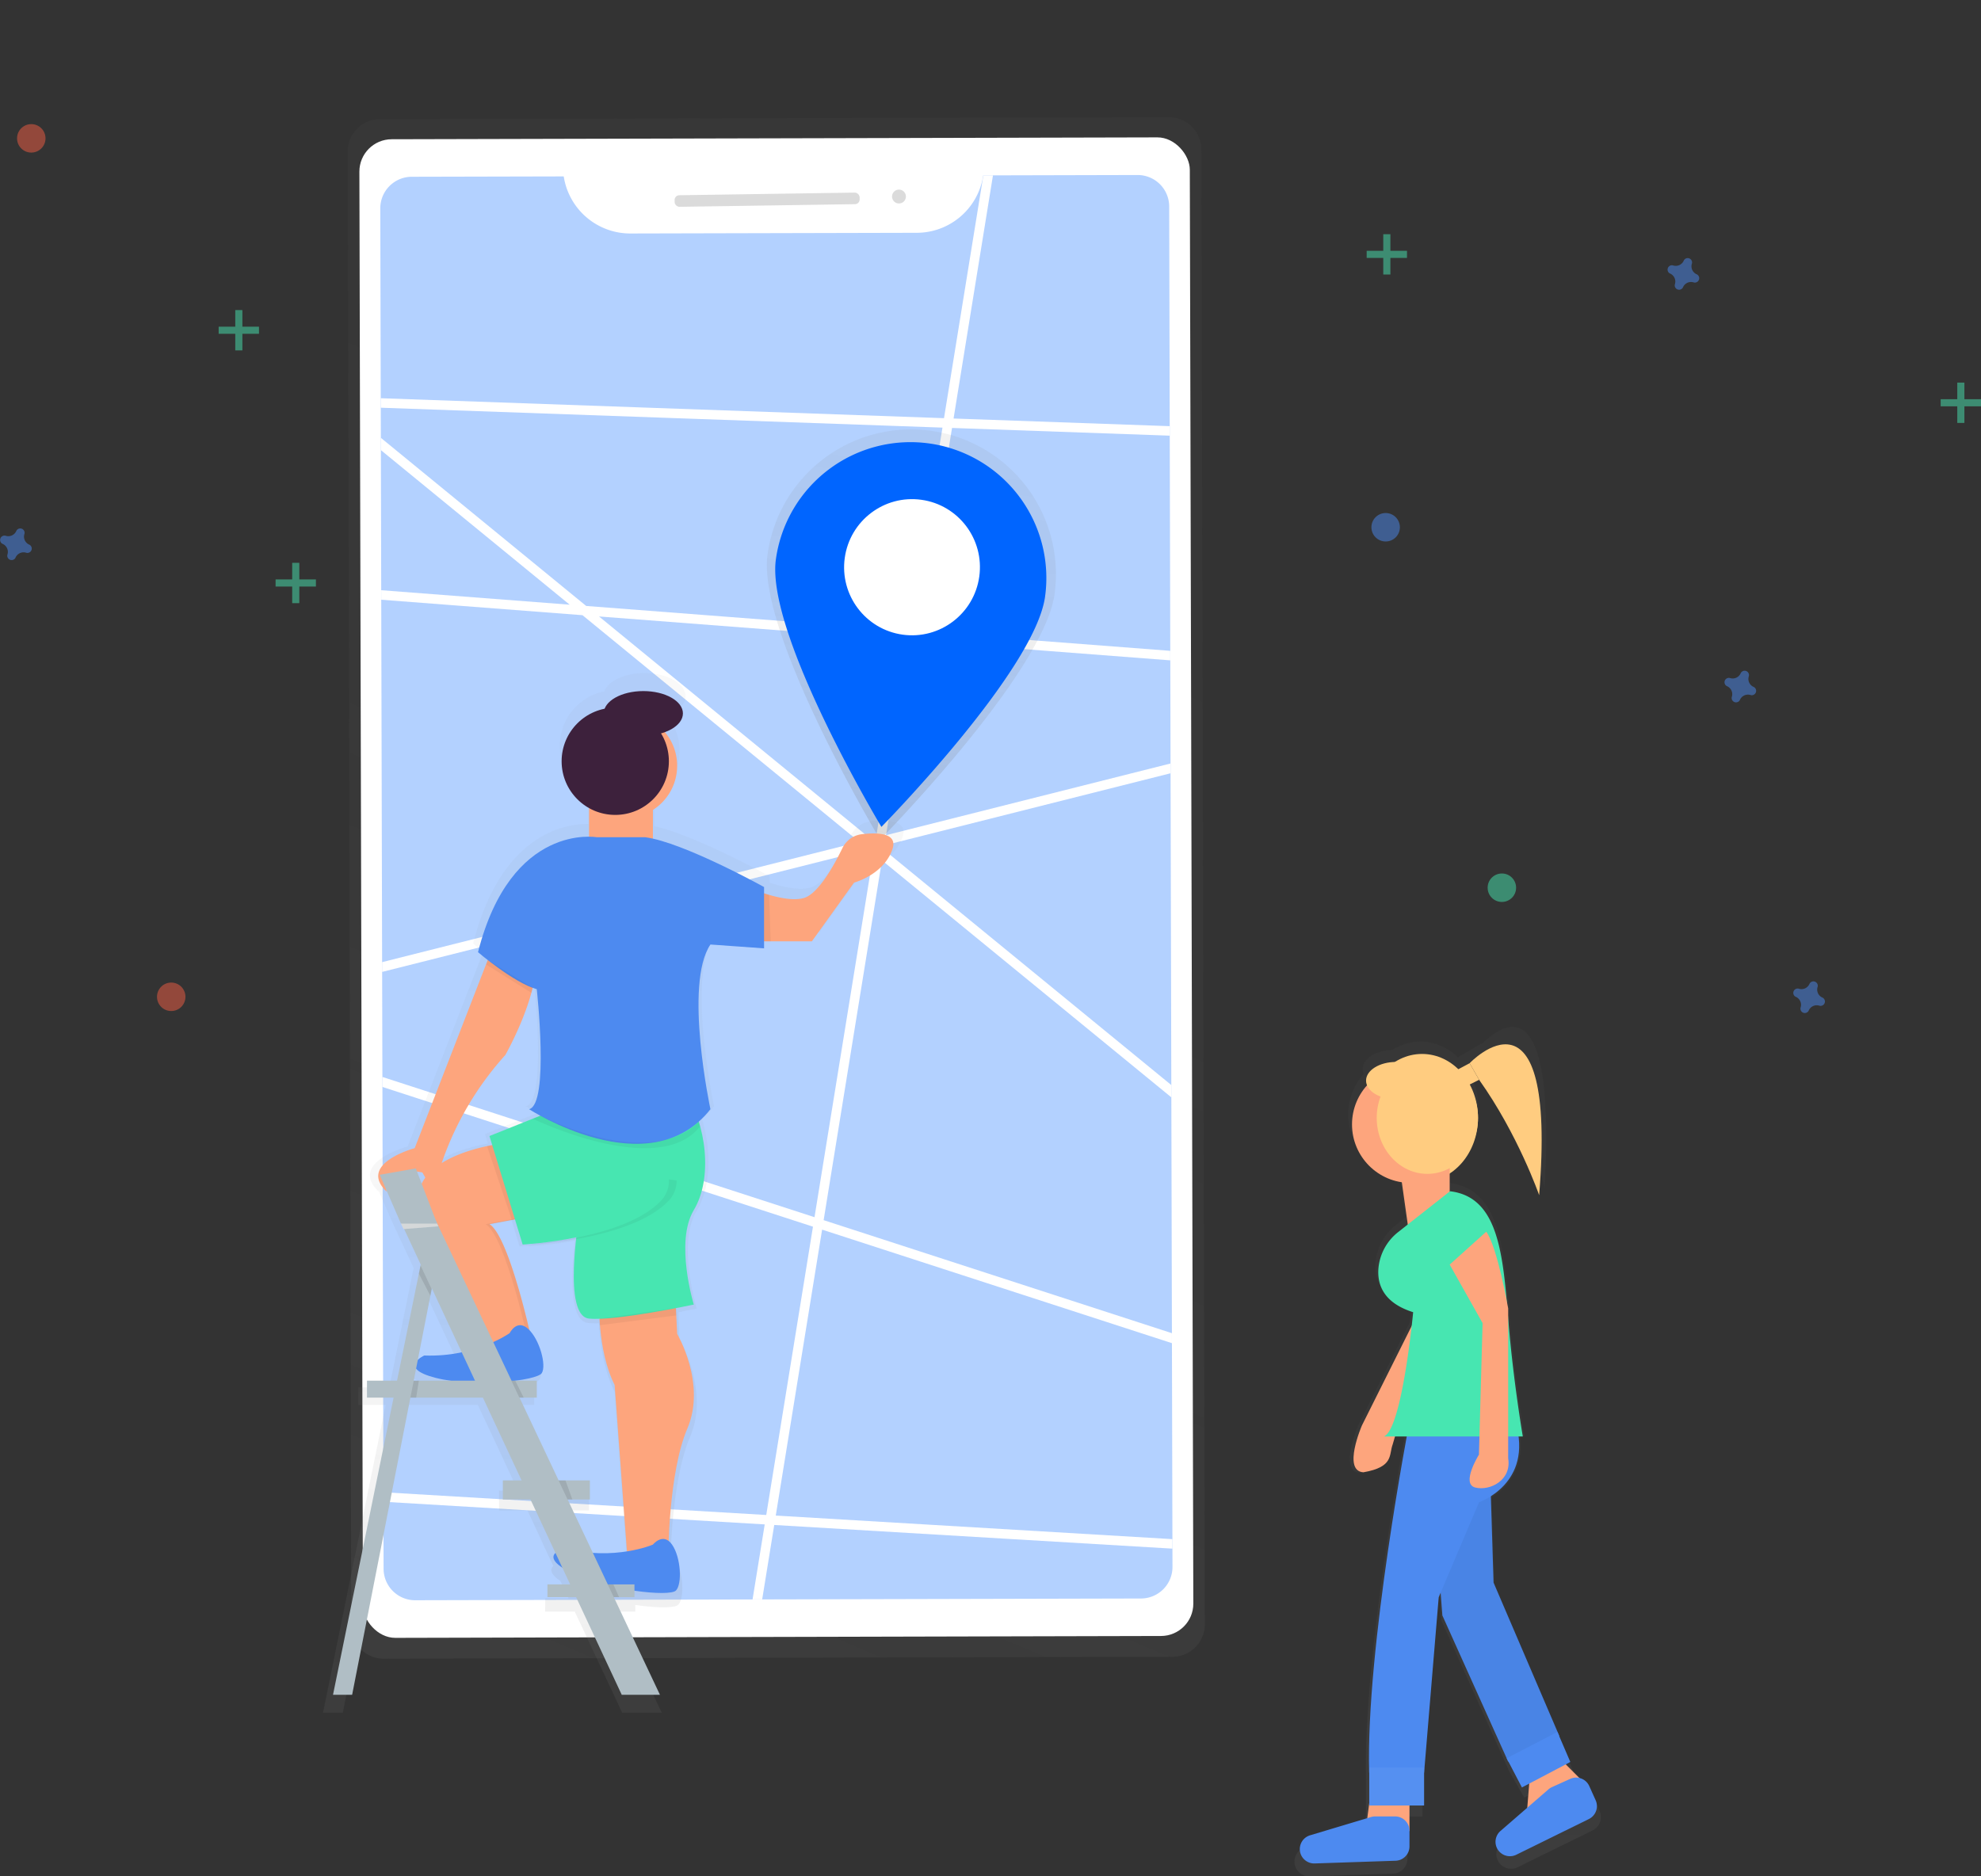 <svg id="92fd531a-de0d-4fc4-9ccb-4f74b44f7927" data-name="Layer 1" xmlns="http://www.w3.org/2000/svg" xmlns:xlink="http://www.w3.org/1999/xlink" width="835.19" height="791.24" viewBox="0 0 835.19 791.24"><rect x="0" y="0" width="835.19" height="791.24" fill="#333333" stroke="none"/><defs><linearGradient id="6d38001a-4aac-47a2-a7bf-00b29f25191b" x1="380.08" y1="743.36" x2="664.61" y2="71.48" gradientTransform="translate(-13.63 -2.04) rotate(-0.14)" gradientUnits="userSpaceOnUse"><stop offset="0" stop-color="gray" stop-opacity="0.25"/><stop offset="0.54" stop-color="gray" stop-opacity="0.12"/><stop offset="1" stop-color="gray" stop-opacity="0.1"/></linearGradient><clipPath id="dff4a731-ddbd-463a-bab1-e47ea4b41905" transform="translate(-182.4 -29.66)"><path id="658f6015-f49b-4898-b3a1-9745b643ce6d" data-name="&lt;Clipping Path&gt;" d="M596.93,103.62A28.38,28.38,0,0,1,569,127.83l-120.93.29a28.38,28.38,0,0,1-28-24.07L356,104.2a13.3,13.3,0,0,0-13.27,13.33l1.39,573.67a13.3,13.3,0,0,0,13.33,13.27l306-.74a13.3,13.3,0,0,0,13.27-13.33l-1.39-573.67A13.3,13.3,0,0,0,662,103.46Z" fill="#0065ff" opacity="0.3"/></clipPath><linearGradient id="f6786674-25ad-4de5-ac4c-74f3b6b46a70" x1="561.94" y1="387.88" x2="561.94" y2="214.05" gradientTransform="translate(47.68 -77.98) rotate(7.89)" xlink:href="#6d38001a-4aac-47a2-a7bf-00b29f25191b"/><linearGradient id="3bd35621-a6bd-4d33-8131-751e7022071e" x1="792.73" y1="820.9" x2="792.73" y2="462.68" gradientTransform="matrix(1, 0, 0, 1, 0, 0)" xlink:href="#6d38001a-4aac-47a2-a7bf-00b29f25191b"/><linearGradient id="9f67d66a-3f8d-41cd-9032-5a1c2451b0d5" x1="440.92" y1="751.86" x2="440.92" y2="313.54" gradientTransform="matrix(1, 0, 0, 1, 0, 0)" xlink:href="#6d38001a-4aac-47a2-a7bf-00b29f25191b"/></defs><title>destanation1</title><g opacity="0.5"><path d="M675.17,79.1l-332.5.81A13.66,13.66,0,0,0,329,93.6l1.51,621.89a13.66,13.66,0,0,0,13.7,13.63l332.5-.81a13.66,13.66,0,0,0,13.63-13.69L688.87,92.73A13.66,13.66,0,0,0,675.17,79.1Z" transform="translate(-182.4 -29.66)" fill="url(#6d38001a-4aac-47a2-a7bf-00b29f25191b)"/></g><rect x="334.65" y="87.99" width="350.11" height="631.95" rx="13.64" ry="13.64" transform="translate(-183.38 -28.42) rotate(-0.14)" fill="#fff"/><path id="b661f4be-ea43-4e2b-9ed1-ed84301e71eb" data-name="&lt;Clipping Path&gt;" d="M596.93,103.62A28.38,28.38,0,0,1,569,127.83l-120.93.29a28.38,28.38,0,0,1-28-24.07L356,104.2a13.3,13.3,0,0,0-13.27,13.33l1.39,573.67a13.3,13.3,0,0,0,13.33,13.27l306-.74a13.3,13.3,0,0,0,13.27-13.33l-1.39-573.67A13.3,13.3,0,0,0,662,103.46Z" transform="translate(-182.4 -29.66)" fill="#0065ff" opacity="0.3"/><g clip-path="url(#dff4a731-ddbd-463a-bab1-e47ea4b41905)"><polyline points="69.95 113 546.09 502.95 552.35 183.81 14.61 164.76 99.53 246.19 638.1 287.58 77.13 428.95 585.13 593.85 583.23 656.33 59.03 625.17 74.91 782.74 305.09 762.2 428.54 0.32" fill="none" stroke="#fff" stroke-miterlimit="10" stroke-width="4"/></g><rect x="466.82" y="111.42" width="78.02" height="4.88" rx="2" ry="2" transform="translate(-184.06 -22.04) rotate(-0.86)" fill="#dbdbdb"/><circle cx="561.41" cy="112.53" r="2.93" transform="translate(-184.03 -21.21) rotate(-0.86)" fill="#dbdbdb"/><path d="M627,280.21c-4.64,33.48-73.52,103.51-73.52,103.51S501.4,296.92,506,263.44a61.05,61.05,0,1,1,121,16.76Z" transform="translate(-182.4 -29.66)" fill="url(#f6786674-25ad-4de5-ac4c-74f3b6b46a70)"/><path d="M623,281.26c-4.35,31.41-69,97.09-69,97.09s-48.85-81.4-44.49-112.81A57.27,57.27,0,1,1,623,281.26Z" transform="translate(-182.4 -29.66)" fill="#0065ff"/><ellipse cx="566.92" cy="268.85" rx="28.71" ry="28.63" transform="translate(40.38 763.84) rotate(-82.11)" fill="#fff"/><g opacity="0.5"><path d="M810.81,477c18.19,30,22.79,53.3,22.79,53.3,5.4-96.26-23.89-62-26.73-60.32l-.06-.11-9.8,5.66a22.52,22.52,0,0,0-15.75-6.63,21.89,21.89,0,0,0-11.79,3.49c-7,.16-12.54,3.72-12.54,8.1a5.28,5.28,0,0,0,.44,2.06,25.37,25.37,0,0,0,15.11,42.11L775.06,543,771,546.2a22.57,22.57,0,0,0-8.71,16.36c-.38,6.8,2.42,14.58,15.13,18.56,0,0-.22,2.35-.64,6.06l-21.61,43.22s-8.64,19.81.63,20.39c13.33-2.32,11-7.53,12.75-12.17l1-3.45h5.09c-4.14,22.63-17.64,100.41-16.3,146.22v13.25l-.86,6.56-24.88,7.46a6.26,6.26,0,0,0,2,12.25l35.17-1.17a6.26,6.26,0,0,0,6-6.25V795.68h6.36v-14.3l6.36-76.29.83-2,.76,9.9,28.61,63.58,6.36,11.13,2.77-1.49L827,796.69,815.4,806.75a6.26,6.26,0,0,0-1.6,7.3h0a6.26,6.26,0,0,0,8.47,3l31.57-15.53a6.26,6.26,0,0,0,2.94-8.19L854,787.21a6.23,6.23,0,0,0-4.36-3.52l-6-6,2.07-1.11L841,765.48l-28.61-66.75-1.17-37.57c5.73-3.63,13.89-11.47,12.05-26h1.84s-4.05-23.55-6.15-49.27l-.2-2.49v-3.86s-.21-1.21-.59-3.17c-2.25-25.39-5.72-45.55-24.7-47.83l-.14.11v-7.82c7.35-4.79,12.31-13.8,12.31-24.16A30.61,30.61,0,0,0,801.92,482l8.86-5.11Z" transform="translate(-182.4 -29.66)" fill="url(#3bd35621-a6bd-4d33-8131-751e7022071e)"/></g><ellipse cx="599.53" cy="471.41" rx="23.6" ry="26.97" fill="#ffcc80"/><polygon points="594.24 758.28 594.24 772.15 575.74 772.15 577.28 760.34 594.24 758.28" fill="#fda57d"/><path d="M827.5,777.15,826,795.65h1a29.72,29.72,0,0,0,19.74-7.51l5.43-4.82-13.87-13.87Z" transform="translate(-182.4 -29.66)" fill="#fda57d"/><polygon points="606.57 661.19 608.11 681.23 635.85 742.87 657.42 732.08 629.68 667.36 628.14 618.04 603.48 618.04 606.57 661.19" fill="#4d8af0"/><polygon points="606.57 661.19 608.11 681.23 635.85 742.87 657.42 732.08 629.68 667.36 628.14 618.04 603.48 618.04 606.57 661.19" opacity="0.05"/><path d="M782.8,578.34l-26.2,52.4s-8.38,19.21.61,19.77c12.92-2.25,10.67-7.3,12.36-11.8L785.89,583Z" transform="translate(-182.4 -29.66)" fill="#fda57d"/><circle cx="594.67" cy="474.16" r="24.66" fill="#fda57d"/><polygon points="611.19 510.16 593.91 519.17 589.61 488.58 611.19 488.58 611.19 510.16" fill="#fda57d"/><path d="M776.64,629.2s-18.49,95.55-17,148H782.8l6.16-74,17-40.07S829,655.4,821.33,629.2Z" transform="translate(-182.4 -29.66)" fill="#4d8af0"/><rect x="577.28" y="745.34" width="23.12" height="16.02" fill="#4d8af0"/><rect x="577.28" y="745.34" width="23.12" height="16.02" fill="#fff" opacity="0.05"/><polygon points="635.22 741.44 641.64 753.75 662.05 743 656.6 730.34 635.22 741.44" fill="#4d8af0"/><path d="M760.37,795.9l-25.65,7.69a6.07,6.07,0,0,0-4.32,5.81h0a6.07,6.07,0,0,0,6.27,6.06l34.1-1.14a6.07,6.07,0,0,0,5.87-6.06v-6.56a6.07,6.07,0,0,0-6.07-6.07h-8.45A6.07,6.07,0,0,0,760.37,795.9Z" transform="translate(-182.4 -29.66)" fill="#4d8af0"/><path d="M793.73,532,772,549.11A21.88,21.88,0,0,0,763.51,565c-.37,6.59,2.35,14.14,14.68,18,0,0-4.62,49.32-12.33,52.4h58.56s-3.93-22.84-6-47.78C816.09,558.77,814.38,534.45,793.73,532Z" transform="translate(-182.4 -29.66)" fill="#47e6b1"/><path d="M793.59,562.93l13.87,24.66-1.54,55.48s-7.71,12.33-1.54,13.87,15.41-3.08,13.87-12.33V581.42s-4.62-26.2-9.25-32.36Z" transform="translate(-182.4 -29.66)" fill="#fda57d"/><path d="M835.25,784.2,815,801.76a6.07,6.07,0,0,0-1.55,7.08h0a6.07,6.07,0,0,0,8.21,2.95l30.61-15.06a6.07,6.07,0,0,0,2.85-7.94l-2.7-6a6.07,6.07,0,0,0-8-3l-7.71,3.48A6.07,6.07,0,0,0,835.25,784.2Z" transform="translate(-182.4 -29.66)" fill="#4d8af0"/><polygon points="623.6 455.34 618.02 458.11 614.08 451.29 619.6 448.34 623.6 455.34" fill="#ffcc80"/><path d="M802,478s37-39,29.31,55.66c0,0-8.9-25.63-25.31-48.66Z" transform="translate(-182.4 -29.66)" fill="#ffcc80"/><ellipse cx="601.78" cy="471.41" rx="21.35" ry="23.6" fill="#ffcc80"/><ellipse cx="588.57" cy="455.68" rx="12.64" ry="7.87" fill="#ffcc80"/><g opacity="0.5"><path d="M549.46,376A10.83,10.83,0,0,0,541,382.1c-3.47,7.19-10.35,19.79-16.67,21.77-4.11,1.28-10.1.2-15.38-1.34l-2.15-.66h0v-2.73S475.91,382,458.27,378V365.44a22.85,22.85,0,0,0,5.25-34c4.73-1.74,7.85-4.75,7.85-8.18,0-5.39-7.74-9.76-17.28-9.76-8.3,0-15.23,3.3-16.9,7.71a23.42,23.42,0,0,0-6.8,43.39v12.5c-9.48-.09-36.65,3.89-48.51,50.42,0,0,1.68,1.44,4.28,3.46h0l-.35.91-31.53,81.22s-25.09,6.69-12.27,19c0,0,0-.19-.06-.51l6.3,14.5,1.12,2.4h0l7.43,15.86h0l-.74,3.61h0l-9.52,46.72H333.43v7.41H345L318.6,751.86h8.34L352.38,622.1h31.48l16.93,36.15h-8v8.34h12L415.65,690c-1.32,1.33-1.46,3.37,3,6.32l3.46,7.38h-9.86v5.56h12.47l20,42.64h16.68l-20.17-42.64h9v-2.81c9.15,1.33,16.7,1.33,18.09-.06,2.79-2.79,2.23-14.5-1.67-20.07a7.16,7.16,0,0,0-1.5-1.61c.46-11.7,2.12-35,8.19-49.12,8.36-19.51-4.46-41.26-4.46-41.26l-.4-8.09V583c4.6-.88,7.65-1.53,7.65-1.53s-8.36-27.32,0-41.26c5.81-9.68,6.23-23.93,2.78-36.6h0l0-.09q-.26-.94-.54-1.86l0-.1h0a41.48,41.48,0,0,0,5.07-5.4s-11.71-54.64,0-71.93l23.42,1.67v-3.07h20.91l18.4-25.65s12.82-3.35,16.73-14.5C565.38,375.33,556.1,375.25,549.46,376ZM393.87,472.45s7.61-13.39,11.36-27.13h0v-.05q.28-1,.53-2.08v0h0c.6.22,1.18.42,1.75.57,0,0,5.58,50.18-3.35,52.41,0,0,1.79,1.16,4.88,2.84h0l-3.28,1.31h0l-18.88,7.55,1.21,4h0c-.68.13-1.44.28-2.25.45h0c-5.39,1.15-13.38,3.39-19.78,7.4h0S373.24,495.31,393.87,472.45ZM358.93,526a17.21,17.21,0,0,0-1.62,2.66l-2-5.29c.75.09,1.52.21,2.35.36C357.63,523.74,358.18,524.67,358.93,526Zm2.18,51.6.57-2.89h0l12.94,27.62a67.12,67.12,0,0,1-16.14,1.34,11.66,11.66,0,0,0-2.86,1.92l5.49-28Zm-7.27,37.07,1-5.29c1,1.34,3.43,2.75,8.56,4.07a59.62,59.62,0,0,0,6.27,1.22H353.84ZM421,666.59h9.74v-8.34H417.06L400,622.1h7.62v-7.41h-9.08c6.07-.79,10.48-2,11.28-3.26,2.07-3.22-.71-14-5.44-18.83-3.14-13.27-10.61-42-17.44-46.27l9.78-1.82h0l.1,0,1.26-.23,3.36,11a177.18,177.18,0,0,0,23.42-3.14v.12A184.09,184.09,0,0,1,405.23,555l.07.24a174.74,174.74,0,0,0,19.43-2.38c-1.41,12.47-2.62,33.93,5.66,34.72a36.75,36.75,0,0,0,4.56.09h0v2.81l.18,0c.6,7.6,2.22,17.74,6.41,26.12l5.38,72.66a67.28,67.28,0,0,1-14.89.66l-11-23.31Z" transform="translate(-182.4 -29.66)" fill="url(#9f67d66a-3f8d-41cd-9032-5a1c2451b0d5)"/></g><path d="M393.6,511.94s-46.3,5.38-32.3,33.38a318,318,0,0,1,21.27,56.8l24.5-5.11s-9.69-45.76-18.31-51.15l23.15-4.31Z" transform="translate(-182.4 -29.66)" fill="#fda57d"/><path d="M388.76,545.86l23.15-4.31L393.6,511.94s-.54.06-1.49.21l18.18,29.4-23.15,4.31c8.61,5.38,18.31,51.15,18.31,51.15l-23,4.79.08.32,24.5-5.11S397.37,551.24,388.76,545.86Z" transform="translate(-182.4 -29.66)" opacity="0.05"/><path d="M397.28,591.82s-14.31,10.26-36,9.44c0,0-11.53,5.25,4.79,9.43s42.68,1.23,44.74-2-.86-14.14-5.68-18.6S397.28,591.82,397.28,591.82Z" transform="translate(-182.4 -29.66)" fill="#4d8af0"/><path d="M435.06,577.62s-1.08,21,6.46,36.07l5.38,72.68h17.23s0-35.53,8.08-54.38-4.31-39.84-4.31-39.84l-1.08-21.54Z" transform="translate(-182.4 -29.66)" fill="#fda57d"/><path d="M426.44,543.7s-7,40.92,4.31,42,44.15-5.92,44.15-5.92-8.08-26.38,0-39.84,5.38-36.07-3.77-50.07-19.38,0-19.38,0Z" transform="translate(-182.4 -29.66)" fill="#47e6b1"/><circle cx="263.42" cy="322.92" r="22.07" fill="#fda57d"/><rect x="248.35" y="334.22" width="26.92" height="24.23" fill="#fda57d"/><path d="M457.67,681s-16.15,7-37.15,1.62c0,0-12.38,2.69,2.69,10.23s41.46,10.23,44.15,7.54,2.15-14-1.62-19.38S457.67,681,457.67,681Z" transform="translate(-182.4 -29.66)" fill="#4d8af0"/><path d="M389,432l-31.77,81.84s-24.23,6.46-11.84,18.31c0,0-2.15-11.31,15.07-8.08,0,0,4.85,8.08,4.85,10.77s5.54-9,3.31-14.72a131.31,131.31,0,0,1,26.84-45.58s13.46-23.69,12.92-39.84Z" transform="translate(-182.4 -29.66)" fill="#fda57d"/><path d="M495.63,402.91s17.23,8.08,25.84,5.38c6.1-1.91,12.74-14.08,16.1-21a10.46,10.46,0,0,1,8.16-5.85c6.41-.77,15.38-.69,12.89,6.41-3.77,10.77-16.15,14-16.15,14L524.7,426.6H493.47Z" transform="translate(-182.4 -29.66)" fill="#fda57d"/><circle cx="259.39" cy="321.03" r="22.61" fill="#3d213c"/><ellipse cx="271.23" cy="300.84" rx="16.69" ry="9.42" fill="#3d213c"/><polygon points="252.75 556.12 252.75 558.84 285.11 554.69 285.11 551.6 252.75 556.12" opacity="0.05"/><path d="M423.75,494.71l-35,14,14,45.76s42-2.15,57.61-18.31-25.84-48.46-25.84-48.46Z" transform="translate(-182.4 -29.66)" fill="#47e6b1"/><path d="M464.41,527a12.15,12.15,0,0,1-3.51,9.18c-13,13.47-44.4,17.21-54.45,18.07l.07.23s42-2.15,57.61-18.31a12.09,12.09,0,0,0,3.52-8.7" transform="translate(-182.4 -29.66)" opacity="0.05"/><path d="M434,382.72s-36.07-6.46-50.07,48.46c0,0,15.07,12.92,24.77,15.61,0,0,5.38,48.46-3.23,50.61,0,0,50.61,32.84,76.45,0,0,0-11.31-52.76,0-69.45l22.61,1.62V403.72s-33.92-18.84-50.07-21Z" transform="translate(-182.4 -29.66)" fill="#4d8af0"/><polygon points="207.52 482.87 205.34 483.3 215.8 514.44 217.11 514.2 207.52 482.87" opacity="0.05"/><polygon points="322.11 376.7 324.24 377.36 324.94 396.94 322.11 396.94 322.11 376.7" opacity="0.05"/><polygon points="205.64 404.87 204.92 406.71 224.05 418.67 224.59 416.58 205.64 404.87" opacity="0.05"/><path d="M410.16,500.15,407,501.41s53.09,25.72,70.59,3.18l-.58-2S460.91,524.16,410.16,500.15Z" transform="translate(-182.4 -29.66)" opacity="0.05"/><rect x="154.72" y="582.21" width="71.6" height="7.16" fill="#b0bec5"/><polygon points="160.09 495.39 169.04 515.98 184.26 515.98 175.31 492.71 160.09 495.39" fill="#b0bec5"/><polygon points="262.12 714.67 278.23 714.67 182.94 512.97 168.43 514.09 262.12 714.67" fill="#b0bec5"/><polygon points="140.4 714.67 148.46 714.67 184.26 532.09 178.89 525.82 140.4 714.67" fill="#b0bec5"/><polygon points="170.13 518.29 169.04 515.98 184.26 515.98 184.8 517.13 170.13 518.29" fill="#eceff1"/><polygon points="170.13 518.29 169.04 515.98 184.26 515.98 184.8 517.13 170.13 518.29" opacity="0.1"/><polygon points="177.3 533.61 181.99 543.63 181.45 546.41 176.59 537.09 177.3 533.61" opacity="0.1"/><polygon points="174.43 582.21 173.03 589.37 175.46 589.37 176.59 582.21 174.43 582.21" opacity="0.1"/><rect x="212" y="624.27" width="36.69" height="8.05" fill="#b0bec5"/><rect x="230.8" y="668.13" width="36.69" height="5.37" fill="#b0bec5"/><polygon points="235.48 624.27 239.29 632.33 241.31 632.33 238.39 624.27 235.48 624.27" opacity="0.1"/><polygon points="256.22 668.13 258.76 673.5 261 673.5 258.61 668.13 256.22 668.13" opacity="0.1"/><polygon points="215.58 582.21 218.97 589.37 220.8 589.37 217.22 582.21 215.58 582.21" opacity="0.1"/><g opacity="0.5"><rect x="99.19" y="130.76" width="3" height="17" fill="#47e6b1"/><rect x="281.6" y="160.42" width="3" height="17" transform="translate(269.61 -143.84) rotate(90)" fill="#47e6b1"/></g><g opacity="0.5"><rect x="123.19" y="237.34" width="3" height="17" fill="#47e6b1"/><rect x="305.6" y="267" width="3" height="17" transform="translate(400.19 -61.26) rotate(90)" fill="#47e6b1"/></g><g opacity="0.5"><rect x="583.19" y="98.76" width="3" height="17" fill="#47e6b1"/><rect x="765.6" y="128.42" width="3" height="17" transform="translate(721.61 -659.84) rotate(90)" fill="#47e6b1"/></g><g opacity="0.5"><rect x="825.19" y="161.34" width="3" height="17" fill="#47e6b1"/><rect x="1007.6" y="191" width="3" height="17" transform="translate(1026.19 -839.26) rotate(90)" fill="#47e6b1"/></g><path d="M194.69,259.31a3.67,3.67,0,0,1-2-4.44,1.77,1.77,0,0,0,.08-.41h0a1.84,1.84,0,0,0-3.31-1.22h0a1.77,1.77,0,0,0-.2.36,3.67,3.67,0,0,1-4.44,2,1.77,1.77,0,0,0-.41-.08h0a1.84,1.84,0,0,0-1.22,3.31h0a1.77,1.77,0,0,0,.36.2,3.67,3.67,0,0,1,2,4.44,1.77,1.77,0,0,0-.08.41h0a1.84,1.84,0,0,0,3.31,1.22h0a1.77,1.77,0,0,0,.2-.36,3.67,3.67,0,0,1,4.44-2,1.77,1.77,0,0,0,.41.08h0a1.84,1.84,0,0,0,1.22-3.31h0A1.77,1.77,0,0,0,194.69,259.31Z" transform="translate(-182.4 -29.66)" fill="#4d8af0" opacity="0.5"/><path d="M950.69,450.31a3.67,3.67,0,0,1-2-4.44,1.77,1.77,0,0,0,.08-.41h0a1.84,1.84,0,0,0-3.31-1.22h0a1.77,1.77,0,0,0-.2.36,3.67,3.67,0,0,1-4.44,2,1.77,1.77,0,0,0-.41-.08h0a1.84,1.84,0,0,0-1.22,3.31h0a1.77,1.77,0,0,0,.36.2,3.67,3.67,0,0,1,2,4.44,1.77,1.77,0,0,0-.08.41h0a1.84,1.84,0,0,0,3.31,1.22h0a1.77,1.77,0,0,0,.2-.36,3.67,3.67,0,0,1,4.44-2,1.77,1.77,0,0,0,.41.08h0a1.84,1.84,0,0,0,1.22-3.31h0A1.77,1.77,0,0,0,950.69,450.31Z" transform="translate(-182.4 -29.66)" fill="#4d8af0" opacity="0.5"/><path d="M897.69,145.31a3.67,3.67,0,0,1-2-4.44,1.77,1.77,0,0,0,.08-.41h0a1.84,1.84,0,0,0-3.31-1.22h0a1.77,1.77,0,0,0-.2.36,3.67,3.67,0,0,1-4.44,2,1.77,1.77,0,0,0-.41-.08h0a1.84,1.84,0,0,0-1.22,3.31h0a1.77,1.77,0,0,0,.36.2,3.67,3.67,0,0,1,2,4.44,1.77,1.77,0,0,0-.08.41h0a1.84,1.84,0,0,0,3.31,1.22h0a1.77,1.77,0,0,0,.2-.36,3.67,3.67,0,0,1,4.44-2,1.77,1.77,0,0,0,.41.08h0a1.84,1.84,0,0,0,1.22-3.31h0A1.77,1.77,0,0,0,897.69,145.31Z" transform="translate(-182.4 -29.66)" fill="#4d8af0" opacity="0.5"/><path d="M921.69,319.31a3.67,3.67,0,0,1-2-4.44,1.77,1.77,0,0,0,.08-.41h0a1.84,1.84,0,0,0-3.31-1.22h0a1.77,1.77,0,0,0-.2.36,3.67,3.67,0,0,1-4.44,2,1.77,1.77,0,0,0-.41-.08h0a1.84,1.84,0,0,0-1.22,3.31h0a1.77,1.77,0,0,0,.36.2,3.67,3.67,0,0,1,2,4.44,1.77,1.77,0,0,0-.08.41h0a1.84,1.84,0,0,0,3.31,1.22h0a1.77,1.77,0,0,0,.2-.36,3.67,3.67,0,0,1,4.44-2,1.77,1.77,0,0,0,.41.08h0a1.84,1.84,0,0,0,1.22-3.31h0A1.77,1.77,0,0,0,921.69,319.31Z" transform="translate(-182.4 -29.66)" fill="#4d8af0" opacity="0.5"/><circle cx="72.19" cy="420.34" r="6" fill="#f55f44" opacity="0.5"/><circle cx="584.19" cy="222.34" r="6" fill="#4d8af0" opacity="0.5"/><circle cx="633.19" cy="374.34" r="6" fill="#47e6b1" opacity="0.5"/><circle cx="13.19" cy="58.34" r="6" fill="#f55f44" opacity="0.5"/></svg>